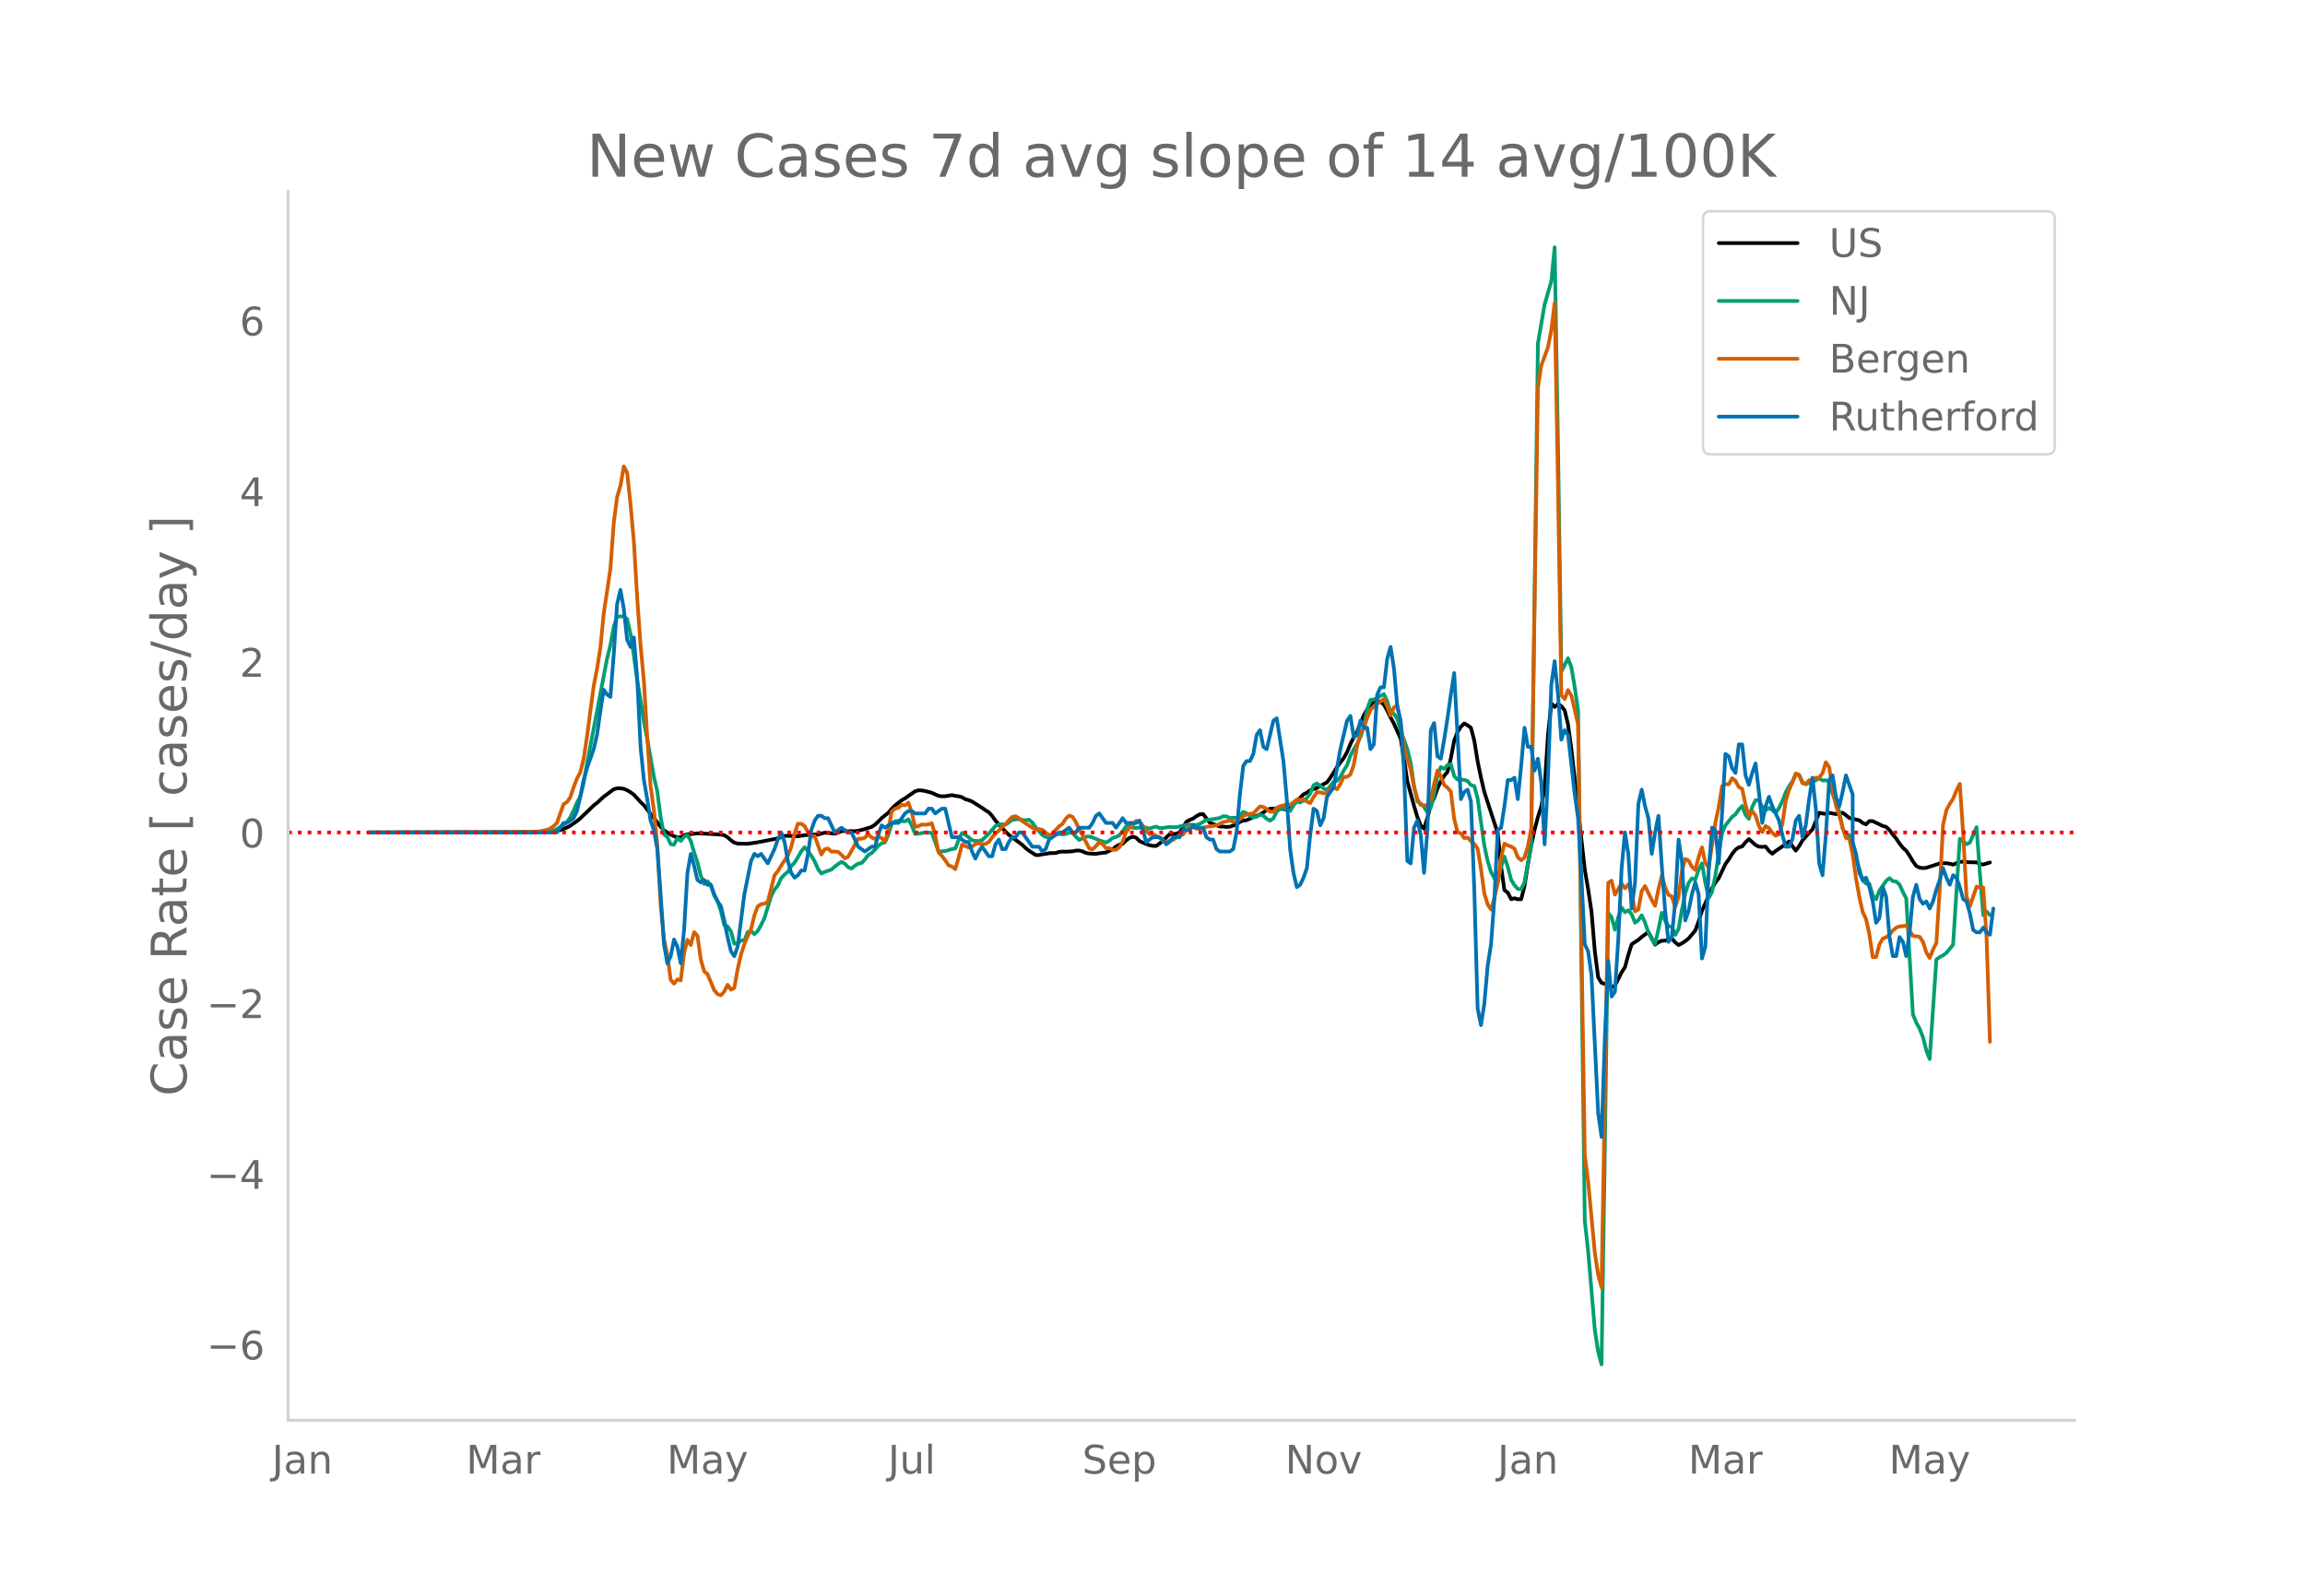 <svg height="864" viewBox="0 0 936 648" width="1248" xmlns="http://www.w3.org/2000/svg" xmlns:xlink="http://www.w3.org/1999/xlink"><defs><style>*{stroke-linecap:butt;stroke-linejoin:round}</style></defs><g id="figure_1"><path d="M0 648h936V0H0z" style="fill:#fff" id="patch_1"/><g id="axes_1"><path d="M117 576.72h725.4V77.76H117z" style="fill:none" id="patch_2"/><path clip-path="url(#p21efb1246c)" d="m149.973 338.045 67.985-.139 6.798-.325 1.36-.177 1.36-.31 2.719-1.038 1.36-.725 2.72-1.897 1.359-1.119 5.439-5.229 1.36-1.062 2.719-2.495 4.079-3.033 1.36-.4 1.36.044 1.359.176 1.36.566 1.36.823 1.359.998 2.72 2.955 1.36 1.327 2.719 3.54 2.719 3.374 1.36 1.848 1.36 1.415 2.719 1.7 1.36.705 1.36.48 1.359-.067 1.36-.726 1.36-.499 1.359-.044 2.72-.325 5.438.258 4.08.263 1.359.263 1.36.84 1.36 1.195 1.359.96 1.36.398 4.079.08 4.079-.612 8.158-1.597 2.72-.997 1.36-.05 4.078.207 2.72-.47 2.72-.125 1.359-.137 1.36.02 2.719-.757 4.079.398 1.36-.392 1.36-.647 1.36-.045 1.359.122 1.36-.086 1.36.053 1.359-.178 2.72-.703 2.719-.845 1.36-.907 1.36-1.256 1.359-1.411 2.72-2.189 1.359-1.585 1.36-1.367 2.719-2.144 1.36-.774 4.079-2.853 1.36-.393 1.36.053 1.359.243 2.72.719 2.719 1.24 1.36.172 1.36-.019 2.719-.46 1.36.319 1.359.144 1.36.405 1.36.803 1.359.365 1.36.554 4.079 2.57 1.36.996 1.36.8 1.359 1.481 1.36 1.942 4.079 4.464 1.36 1.292 5.438 4.07 1.36 1.277 1.36 1.088 2.719 1.763 1.36.01 1.36-.331 1.36-.128 1.359-.295 2.72-.08 1.359-.442 1.36-.136 1.36.047 2.719-.147 1.36-.28 1.36-.047 1.359.358 1.36.625 1.36.232 2.719.15 1.36-.258 2.719-.3 2.72-1.33 1.359-1.115 1.36-.721 1.36-.388 1.359-1.337 1.36-1.042 1.36-.524 1.359.421 1.36 1.361 1.36.672 2.719 1.04 1.36.26 1.36.026 1.359-.964 1.36-1.134 2.72-2.666 2.718-.166 1.36-.62 1.36-1.93 1.36-2.298 1.36-.79 1.359-.52 1.36-.993 1.36-.769 1.36-.088 2.718 3.501 4.08 1.574 1.36-.003 1.359.155 1.36-.094 2.72-.95 1.359-1.01 1.36-.526 1.36-.144 2.719-1.279 1.36-.453 1.359-.623 1.36-.758 1.36-1.091 1.36-.46 1.359-.074 2.72.156 1.359-.025 1.36.365 1.36-.5 1.359-1.691 2.72-2.68 1.36-1.393 1.359-.704 1.36-.936 2.719-.927 1.36-.857 2.719-1.461 1.36-1.812 2.72-4.403 2.718-3.626 1.36-2.404 1.36-3.274 1.36-2.73 1.36-2.368 2.719-6.596 1.36-2.411 1.36-1.833 1.359-1.11 1.36-.38 1.36.193 1.359 1.205 1.36 2.391 1.36 2.822 1.359 2.522 2.72 6.023 1.36 8.26 1.359 9.083 2.72 10.003 1.359 4.539 1.36 3.423 1.36 1.314 1.359-4.425 1.36-5.339 1.36-2.679 1.36-3.862 1.359-2.875 1.36-2.296 1.36-1.59 1.359-5.505 1.36-7.233 1.36-3.486 1.359-2.109 1.36-1.363 1.36.783 1.36.997 1.359 5.22 1.36 8.43 1.36 6.62 1.359 5.82 5.439 16.684 1.36 13.562 1.36 9.602 1.359 1.012 1.36 2.659 1.36-.375 1.359.416 1.36-.011 1.36-5.382 1.359-8.817 1.36-7.66 1.36-6.279 1.36-5.26 1.359-4.28 1.36-7.455 1.36-21.43 1.359-13.004 1.36 1.51 1.36-1.23 1.359.862 1.36 1.748 1.36 5.758 1.36 9.968 5.438 48.94 1.36 7.948 1.36 9.007 1.359 16.171 1.36 10.605 1.36 2.2 1.36.482 1.359-.467 1.36 1.798 1.36-.647 2.719-5.396 1.36-2.124 1.359-4.982 1.36-4.309 2.72-1.8 1.359-1.187 2.72-1.967 2.719 5.1 1.36-.995 1.359-.575 1.36-.052 1.36-.538 1.36-.336 1.359 1.582 1.36 1.074 1.36-.681 1.359-.878 1.36-1.085 2.719-3.23 1.36-3.708 1.36-4.31 4.078-9.145 1.36-2.336 1.36-1.748 2.72-5.757 1.359-1.89 1.36-2.19 1.36-1.745 1.36-.962 1.359-.358 1.36-1.689 1.36-1.313 2.719 2.412 1.36.672 1.359.086 1.36-.117 1.36 1.743 1.36 1.17 1.359-1.125 2.72-1.834 2.719-2.037 2.719 3.726 1.36-1.801 1.36-2.313 2.719-3.102 1.36-1.385 2.719-6.773 1.36.303 1.36.138 1.359-.402 2.72.498 2.719-.557 1.36.993 1.36 1.144 4.078.948 1.36 1.059 1.36.572 1.36-1.316 1.36.018 4.078 1.967 1.36.355 1.36 1.302 1.36 1.855 1.359 1.552 1.36 2.07 1.36 1.697 1.36 1.233 1.359 2.022 1.36 2.294 1.36 1.877 1.359.656 1.36.208 1.36-.15 4.078-1.309 1.36-.466 2.72-.07 1.36.197 1.359.383 2.72-1.155 1.359-.027 2.72.218 2.719.033 1.36.612 1.36.264 2.719-.82h0" style="fill:none;stroke:#000;stroke-linecap:round;stroke-width:1.5" id="line2d_1"/><path clip-path="url(#p21efb1246c)" d="m149.973 338.04 67.985-.098 4.079-.227 1.36-.187 1.36-.32 1.359-.474 2.72-1.772 1.359-1.1 1.36-1.927 1.36-2.787 1.36-3.15 1.359-2.579 1.36-5.418 1.36-7.823 8.157-42.716 1.36-5.523 1.36-7.427 1.36-4.138 2.719-.113 1.36 1.152 1.36 6.005 1.359 8.844 1.36 10.066 1.36 7.745 1.36 9.031 1.359 6.939 2.72 15.472 1.359 5.834 1.36 10.564 1.36 6.92 1.359.998 1.36 2.964 1.36.229 1.36-2.771 1.359 1.228 1.36-1.674 1.36-.709 1.359 2.365 1.36 4.64 1.36 4.144 1.359 5.35 1.36 3.367 1.36-1.1 1.36 1.713 1.359 4.112 1.36 2.152 1.36 4.116 1.359 5.699 1.36.51 1.36 2.081 1.359 4.945 1.36-.058 1.36-1.254 1.36.046 1.359-3.434 1.36-.37 1.36 1.186 1.359-1.272 1.36-2.394 1.36-2.86 2.719-8.862 1.36-2.661 1.36-1.716 1.359-2.95 1.36-1.453 1.36-1.133 1.359-2.353 1.36-1.34 1.36-2.219 1.359-2.44 1.36-1.622 1.36 1.529 1.36 1.946 1.359 2.251 1.36 3.114 1.36 1.837 1.359-.643 2.72-.95 1.359-1.196 1.36-1.04 1.36-.883 1.36.689 1.359 1.463 1.36.551 1.36-1.138 1.359-.842 1.36-.273 1.36-1.447 1.359-1.837 1.36-.733 1.36-1.397 1.36-1.57 1.359-1.026 1.36-.354 1.36-3.185 1.359-4.385 1.36-1.043 1.36-.125 2.719.19 1.36-.851 1.36 2.56 1.359 3.394 1.36-.124 2.719-.456 2.72.14 2.719 7.61 2.72-.24 1.359-.332 1.36-.494 1.36-.169 1.359-3.493 1.36-2.815 1.36.749 1.359.995 1.36 1.18 1.36.27 1.36.035 1.359-.342 2.72-2.588 2.719-3.177 1.36-.633 1.359-.034 1.36.154 2.72-1.94 1.359-.218 1.36-.09 1.36.335 1.359.125 1.36-.229 1.36 1.169 1.359 1.968 2.72 3.09 1.36.75 1.359.157 2.72-1.276 1.359-.063 1.36.185 1.36-.184 1.359-.503 1.36.05 1.36 1.522 1.36 1.346 1.359-.601 1.36-.725 1.36-.061 1.359.394 2.72 1.166 2.719.894 1.36-.764 1.36-1.083 1.359-.42 1.36-.683 1.36-1.65 1.359-1.987 1.36-.19 1.36.776 1.359.09 2.72-.252 1.36.114 1.359.406 1.36-.52 1.36-.292 1.359.555 1.36-.018 1.36-.239 1.36-.125 2.718.091 4.08-.997 1.36-.08 2.719.138 1.36-.4 2.719-1.688 1.36-.072 4.079-.673 1.36-.724 1.359.085 1.36.665 1.36-.153 1.36.068 1.359-.94 1.36-1.499 1.36.613 1.359.98 1.36.655 1.36-.24 1.359-.913 1.36.492 1.36 1.242 1.36.744 1.359-.933 1.36-2.721 1.36-1.19 1.359-.233 1.36.404 1.36.762 1.359-2.325 1.36-1.566 1.36.408 1.36-.729 1.359-1.015 1.36-1.841 1.36-3.386 1.359-.737 2.72 2.005 1.359.784 2.72-3.507 1.36-.34 1.359-1.62 1.36-2.549 1.36-2.153 1.359-3.902 1.36-2.54 1.36-2.237 1.359-2.88 1.36-3.985 1.36-7.182 1.36-3.822 1.359-.16 1.36-.574 1.36-.983 1.359-.641 1.36 2.944 1.36 4.703 1.359.335 1.36 2.054 1.36 4.62 2.719 7.687 1.36 5.544 1.36 9.3 1.359 6.38 1.36.936 1.36 1.32 1.359 2.22 1.36-1.93 1.36-5.065 1.36-7.897 1.359-3.527 1.36.733 1.36-1.545 1.359-.38 1.36 4.869 1.36 1.391 1.359-.072 1.36.241 1.36.428 1.36 1.686 1.359.38 1.36 4.99 2.719 19.177 1.36 6.31 1.36 4.445 1.359 2.557 1.36 1.852 1.36-6.567 1.36-4.118 1.359 4.154 1.36 5.257 1.36 2.185 1.359 1.523 1.36.143 1.36-2.89 2.719-15.22 2.72-203.525 2.718-15.837 2.72-9.43 1.36-13.781 1.36 80.61 1.359 91.681 2.72-5.42 1.36 3.734 1.359 8.004 1.36 9.523 2.719 207.19 1.36 12.22 2.719 32.07 1.36 8.83 1.36 5.158 1.36-87.99 1.359-95.289 1.36 1.648 1.36 5.116 1.359-5.03 1.36-3.941 1.36 1.863 1.359-.76 1.36 1.614 1.36 3.437 1.36-1.049 1.359-1.978 1.36 2.997 1.36 3.991 1.359 2.66 1.36 1.923 1.36-5.904 1.359-6.682 1.36 3.21 1.36 2.311 1.36.118 1.359 3.32 1.36-2.377 1.36-7.803 1.359-6.598 1.36-4.278 1.36-1.905 1.359.59 1.36-4.045 1.36-2.61 1.36 7.867 1.359 6.206 1.36-2.49 1.36-6.626 1.359-9.023 1.36-8.115 1.36-3.243 2.719-3.465 1.36-1.021 1.36-1.953 1.359-1.46 1.36 3.637 1.36 1.557 1.359-4.751 1.36-2.781 1.36-.034 1.359 2.82 1.36 1.356 1.36-1.011 1.36.922 1.359 1.146 1.36-1.998 1.36-2.761 1.359-3.587 1.36-2.494 1.36-1.915 1.359-2.812 1.36.101 1.36 2.884 1.36.916 1.359-.6 1.36-.176 2.719-1.724 1.36.967 1.36-.081 1.359.477 1.36 4.994 2.72 7.258 1.359 6.7 1.36 2.902 1.36-.082 5.438 18.367 1.36 1.3 1.36.155 1.36 4.634 1.359 1.632 1.36-3.587 2.719-3.927 1.36-1.081 1.36 1.224 1.359.145 1.36 1.24 1.36 2.994 1.36 2.655 2.718 47.103 1.36 3.27 1.36 2.505 1.36 3.457 1.36 5.339 1.359 3.533 2.72-40.405 1.36-.997 1.359-.723 1.36-1.023 2.719-3.29 2.72-42.96 1.359.811 1.36 1.35 1.36-.665 2.719-6.248 1.36 18.643 1.36 17.094 1.359-1.481 1.36 1.451h0" style="fill:none;stroke:#009e73;stroke-linecap:round;stroke-width:1.5" id="line2d_2"/><path clip-path="url(#p21efb1246c)" d="m149.973 338.04 59.827-.095 5.438-.133 4.08-.247 2.719-.588 1.36-.53 1.36-.93 1.359-1.233 2.72-7.7 1.359-.872 1.36-1.878 1.36-4.077 1.36-3.585 1.359-2.522 1.36-5.462 1.36-8.97 2.719-20.578 1.36-6.998 1.359-8.478 1.36-13.958 2.72-18.226 1.359-18.624 1.36-10.564 1.36-4.57 1.359-7.852 1.36 2.617 1.36 12.745 1.359 15.077 1.36 22.93 1.36 19.23 1.36 14.585 1.359 22.758 1.36 20.065 1.36 9.71 1.359 13.75 1.36 24.542 1.36 13.977 1.359 6.449 1.36 10.07 1.36 1.536 1.36-1.706 1.359.379 1.36-10.943 1.36-5.52 1.359 2.087 1.36-5.177 1.36 1.46 1.359 9.615 1.36 4.818 1.36 1.137 2.719 6.506 1.36 1.63 1.36.437 1.359-1.517 1.36-2.712 1.36 1.972 1.359-.74 1.36-7.548 1.36-6.03 1.36-4.116 1.359-3.3 1.36-2.826 1.36-5.614 1.359-3.66 1.36-.892 1.36-.19 1.359-.777 2.72-10.753 1.36-1.67 1.359-2.275 2.72-4.078 1.359-3.394 1.36-5.576 1.36-3.964 1.359.057 1.36.91 1.36 2.485 1.36 1.84 1.359-.285 2.72 7.491 1.359-2.124 1.36-.284 1.36 1.232 1.359-.038 1.36.152 1.36 1.195 1.36 1.441 1.359-.645 4.079-7.34 1.36.02 1.36-.417 1.359-1.442 1.36 1.328 1.36.607 1.36-.816 1.359.455 1.36 1.423 1.36-4.59 1.359-7.624 1.36-1.119 1.36-.398 1.359-1.176 1.36.228 1.36-1.12 1.36 4.06 1.359 5.84 1.36-.36 1.36-.664 1.359.095 1.36-.114 1.36-.512 1.359 4.855 1.36 7.018 1.36 1.384 1.36 1.82 1.359 2.05 1.36.473 1.36 1.043 1.359-4.646 1.36-5.273 2.719 1.138 1.36-.341 1.36-1.024 1.36-.398 1.359.379 1.36-.057 1.36-.797 1.359-1.877 1.36-1.555 1.36-1.1 1.359-1.67 1.36-1.023 1.36-1.612 1.36-1.328 1.359-.285 1.36.778 1.36 1.195 4.078 2.693 1.36.569 1.36-.019 1.36.322 2.719 2.2 1.36-.569 1.36-1.63 1.359-1.423 1.36-.986 1.36-2.143 1.359-1.233 1.36.474 1.36 2.124 1.36 2.997 1.359 2.37 2.72 5.33 1.359.398 1.36-1.29 1.36-1.63 1.359.777 1.36 1.65 1.36-.038 1.36.74 1.359-.02 1.36-1.024 1.36-2.294 1.359-3.926 1.36-1.707 1.36-.872 1.359-1.935 1.36.247 1.36 1.706 1.36 2.106 1.359 1.346 1.36.02 1.36.644 1.359.853 1.36 1.176 1.36.588 1.36-.664 1.359-.246 2.72-2.03 1.359-.208 1.36-1.935 1.36-1.479 2.719 1.005 1.36.171 2.719-.872 2.72-.36 1.359-.266 2.72-1.309 2.719-.607 1.36.455 1.36.19 2.718-2.465 1.36-.645 1.36-.285 1.36-.151 2.719-2.845 1.36.227 1.36.854 1.36 1.1 1.359-.02 1.36-1.63 1.36-.588 1.359-.342 1.36-.512 1.36.323 2.719-2.181 2.72-.114 1.359.891 1.36.664 1.36-2.446 1.359-2.03 1.36.076 1.36.398 1.359-.018 1.36-1.821 1.36-.607 1.36.815 1.359-2.143 1.36-2.882 1.36-.02 1.359-.948 1.36-3.944 1.36-7.606 1.359-5.5 1.36-1.687 1.36-4.21 1.36-3.244 1.359-1.555 4.079-2.902 1.36 3.035 1.36 3.66 1.359-3.319 1.36-.796 1.36 7.055 1.36 9.862 1.359 4.95 1.36 4.134 1.36 7.245 1.359 4.78 1.36 2.389 1.36.208 1.359-.17 1.36-2.428 1.36-6.145 1.36-5.443 1.359 2.295 1.36 3.566 1.36 1.119 1.359 1.574 1.36 11.113 1.36 5.425 1.359.398 1.36 1.953 1.36-.19 1.36 1.442 1.359 1.119 1.36 1.896 1.36 8.307 1.359 9.9 1.36 4.438 1.36 2.086 1.359-4.532 1.36-6.202 1.36-10.298 1.36-5.747 1.359.74 1.36.493 1.36.853 1.359 3.49 1.36 1.214 1.36-1.1 1.359-4.514 1.36-7.358 2.72-178.692 1.359-9.199 2.72-7.396 1.359-7.017 1.36-11.02 1.36 73.681 1.359 85.648 1.36 1.48 1.36-3.623 1.36 2.238 2.718 11.72 2.72 174.937 1.36 10.602 2.719 29.055 1.36 8.933 1.36 5.082 1.36-77.568 1.359-86.786 1.36-.815 1.36 5.651 2.719-4.532 1.36 1.991 1.359-1.593 1.36 3.622 1.36 7.302 1.36-.74 1.359-7.529 1.36-1.991 2.719 5.69 1.36 2.332 1.36-6.695 1.359-5.632 1.36 4.798 1.36 3.091 1.36.664 1.359 4.362 1.36-4.305 1.36-10.26 1.359-5.064 1.36.664 1.36 2.56 1.359 1.233 1.36-5.235 1.36-3.926 1.36 6.316 1.359 1.859 2.72-18.15 1.359-6.43 1.36-8.401 1.36-.873 1.359.095 1.36-2.484 1.36 1.043 1.36 2.56 1.359.683 1.36 6.486 1.36 4.647 1.359-2.049 1.36 1.783 1.36 4.21 1.359 2.504 1.36-2.447 1.36.797 1.36 1.915 1.359 1.214 1.36-.569 1.36-4.115 1.359-9.37 1.36-4.513 1.36-3.091 1.359-3.604 1.36.55 1.36 3.395 1.36.303 1.359-1.517 1.36.209 1.36-1.214 1.359-.076 1.36-1.783 1.36-4.419 1.359 2.01 1.36 9.313 1.36 6.24 1.36 3.906 1.359 5.235 1.36 4.02 1.36.228 1.359 6.486 1.36 9.654 1.36 7.624 1.359 6.087 1.36 2.864 1.36 6.183 1.36 9.312 1.359-.076 1.36-5.158 1.36-2.333 1.359-.55 1.36-1.024 1.36-1.707 1.359-1.138 1.36-.531 1.36-.095 1.36-.247 2.718 4.173 2.72.398 1.36 2.067 1.36 4.249 1.359 2.275 1.36-3.394 1.36-2.693 1.36-21.697 1.359-26.286 1.36-5.955 1.36-2.541 1.359-2.049 1.36-3.394 1.36-2.694 1.359 19.971 1.36 25.698 1.36 4.097 2.719-8.023 1.36.323 1.36.057 1.359 20.463 1.36 42.16h0" style="fill:none;stroke:#d55e00;stroke-linecap:round;stroke-width:1.5" id="line2d_3"/><path clip-path="url(#p21efb1246c)" d="M149.973 338.04h76.143l2.72-3.864h1.359l2.72-1.932 1.36-2.898 1.359-5.796 1.36-6.761 1.36-4.83 2.719-7.727 1.36-5.796 1.359-9.66 1.36-8.693 1.36 1.932 1.36.966 1.359-17.387 1.36-20.285 1.36-5.795 1.359 7.727 1.36 12.557 1.36 2.898 1.359-3.864 1.36 16.421 1.36 28.013 1.36 13.523 1.359 7.727 1.36 8.694 1.36 3.863 1.359 7.728 1.36 18.353 1.36 20.285 1.359 7.727 1.36-2.898 1.36-6.761 1.36 2.897 1.359 6.762 1.36-13.523 1.36-23.183 1.359-7.727 1.36 4.83 1.36 5.795 1.359.966 1.36-.966 1.36 1.932h1.36l1.359 3.864 1.36 2.898 1.36 1.932 1.359 5.795 1.36 6.762 1.36 5.795 1.359 1.932 1.36-3.864 2.72-21.25 2.719-13.523 1.36-2.898 1.359.966 1.36-.966 2.719 3.864 2.72-5.796 1.36-3.864 1.359-2.898 1.36 3.864 1.36 7.728 1.359 4.83 1.36 1.931 1.36-.966 1.359-1.932h1.36l1.36-6.761 1.36-9.66 1.359-3.863 1.36-1.932h1.36l1.359.966h1.36l2.719 5.795 2.72-1.931 2.719 1.931h1.36l2.719 5.796 2.72 1.932 2.719-1.932h1.36l1.36-4.83 1.359-3.863 1.36.966 2.719-1.932h2.72l2.719-3.864 1.36-.966h1.36l1.359.966h4.079l1.36-1.932h1.36l1.359 1.932 2.72-1.932h1.36l2.719 11.591h2.719l2.72 1.932h1.359l1.36 3.864 1.36 2.898 1.36-2.898 1.359-1.932 2.72 3.864h1.359l1.36-4.83 1.36-1.932 1.359 3.864h1.36l1.36-2.898 1.36-1.932h1.359l1.36-1.932h1.36l4.078 5.796h2.72l1.36 1.932 1.36-.966 1.359-3.864 4.079-2.898h1.36l2.719-1.931 1.36 1.931h1.36l1.36-1.931h4.078l1.36-1.932 1.36-2.898 1.36-.966 2.719 3.864h2.72l1.359 1.932 2.72-3.864 1.359 1.932h4.079l1.36-.966 1.36 3.863 1.36 4.83 2.719-1.932h2.719l1.36.966 1.36 1.932 1.36-.966 1.359-1.932h2.72l1.359-2.898h2.72l1.359-1.931 1.36.966h2.72l1.359 3.863 1.36.966h1.36l1.359 3.864 1.36.966h4.079l1.36-.966 1.36-6.762 1.359-15.455 1.36-11.59 1.36-1.933h1.359l1.36-2.898 1.36-7.727 1.359-1.932 1.36 6.762 1.36.966 2.719-11.592 1.36-.966 2.719 17.387 1.36 15.455 1.36 20.285 1.359 9.66 1.36 5.795 1.36-.966 1.36-2.898 1.359-3.863 1.36-13.524 1.36-10.625 1.359.966 1.36 5.796 1.36-2.898 1.359-8.694 2.72-3.863 2.719-15.455 2.72-11.592 1.359-1.932 1.36 8.694 1.36-.966 1.359-5.796 1.36 2.898h1.36l1.36 8.694 1.359-1.932 1.36-20.285 1.36-2.898h1.359l1.36-11.591 1.36-4.83 1.359 8.694 1.36 15.455 1.36 5.795 1.36 20.285 1.359 36.706 1.36.966 1.36-14.49 1.359-2.897 1.36 5.795 1.36 15.455 1.359-17.387 1.36-40.569 1.36-2.898 1.36 13.523 1.359.966 1.36-7.727 1.36-8.694 1.359-9.659 1.36-8.693 2.719 51.194 1.36-2.898 1.36-.965 1.36 4.83 1.359 35.739 1.36 48.297 1.36 6.761 1.359-8.693 1.36-15.455 1.36-8.693 1.359-18.353 1.36-28.013 1.36-.965 1.36-8.694 1.359-10.625h1.36l1.36-.966 1.359 8.693 1.36-13.523 1.36-15.455 1.359 7.728h1.36l1.36 9.659 1.36-4.83 1.359 9.66 1.36 25.114 1.36-27.046 1.359-37.672 1.36-9.66 1.36 13.524 1.359 18.353 1.36-3.864 1.36 1.932 2.719 24.148 1.36 9.66 1.36 24.148 1.359 27.047 1.36 2.897 1.36 9.66 2.719 56.024 1.36 9.66 1.36-40.57 1.359-30.91 1.36 14.49 1.36-1.933 1.359-21.25 1.36-28.978 1.36-14.49 1.359 8.694 1.36 22.216 1.36-10.625 1.36-31.876 1.359-5.795 1.36 6.761 1.36 4.83 1.359 14.489 1.36-8.694 1.36-6.761 1.359 20.285 1.36 18.352 1.36 12.558 1.36-1.932 1.359-14.49 1.36-25.114 1.36 8.694 1.359 24.148 1.36-3.864 1.36-6.761 1.359-4.83 1.36 4.83 1.36 26.08 1.36-4.83 1.359-30.91 1.36-17.386 1.36.965 1.359 13.524 1.36-20.285 1.36-24.149 1.359.966 1.36 4.83 1.36 1.932 1.36-11.591h1.359l1.36 12.557 1.36 3.864 1.359-4.83 1.36-3.864 1.36 11.591 1.359 12.558 1.36-6.762 1.36-3.864 1.36 3.864 2.718 5.796 1.36 5.795 1.36 4.83h1.36l1.36-2.898 1.359-7.727 1.36-1.932 1.36 8.693 1.36-4.83 1.359-10.625 1.36-8.693 1.36 12.557 1.359 22.217 1.36 4.83 1.36-16.422 1.359-22.216 1.36-1.932 1.36 8.693 1.36 3.864 1.359-5.796 1.36-6.761 2.719 7.727v19.32l1.36 4.829 1.36 7.727 1.359 2.898 1.36-.966 1.36 3.864 1.36 5.796 1.359 8.693 1.36-1.932 1.36-12.557 1.359 3.864 1.36 16.42 1.36 7.728h1.359l1.36-7.727 1.36 1.932 1.36 5.795 1.359-9.66 1.36-14.488 1.36-4.83 1.359 5.796 1.36 1.932 1.36-.966 1.359 2.897 1.36-2.897 1.36-4.83 1.36-3.864 1.359-4.83 1.36 3.864 1.36 2.898 1.359-3.864 1.36.966 1.36 3.864 1.359 4.83 1.36.966 1.36 4.83 1.36 6.76 1.359.967h1.36l1.36-1.932 1.359 1.932 1.36.966 1.36-10.626h0" style="fill:none;stroke:#0072b2;stroke-linecap:round;stroke-width:1.5" id="line2d_4"/><path clip-path="url(#p21efb1246c)" d="M117 338.04h725.4" style="fill:none;stroke:red;stroke-dasharray:1.5,2.475;stroke-dashoffset:0;stroke-width:1.5" id="line2d_5"/><path d="M117 576.72V77.76" style="fill:none;stroke:#d3d3d3;stroke-linecap:square;stroke-linejoin:miter;stroke-width:1.25" id="patch_3"/><path d="M117 576.72h725.4" style="fill:none;stroke:#d3d3d3;stroke-linecap:square;stroke-linejoin:miter;stroke-width:1.25" id="patch_4"/><g id="matplotlib.axis_1"><g id="xtick_1"><g style="fill:#696969" transform="matrix(.16 0 0 -.16 110.446 598.378)" id="text_1"><defs><path d="M9.813 72.906h9.859V5.078q0-13.187-5-19.14-5-5.954-16.094-5.954h-3.75v8.297h3.078q6.531 0 9.219 3.672Q9.813-4.39 9.813 5.078z" id="DejaVuSans-74"/><path d="M34.281 27.484q-10.89 0-15.093-2.484-4.204-2.484-4.204-8.5 0-4.781 3.157-7.594 3.156-2.797 8.562-2.797 7.485 0 12 5.297 4.516 5.297 4.516 14.078v2zm17.922 3.72V0H43.22v8.297Q40.14 3.328 35.547.953q-4.594-2.375-11.234-2.375-8.391 0-13.36 4.719Q6 8.016 6 15.922q0 9.219 6.172 13.906 6.187 4.688 18.437 4.688h12.61v.89q0 6.203-4.078 9.594-4.078 3.39-11.453 3.39-4.688 0-9.141-1.124-4.438-1.125-8.531-3.375v8.312q4.921 1.906 9.562 2.844 4.64.953 9.031.953 11.875 0 17.735-6.156 5.86-6.14 5.86-18.64z" id="DejaVuSans-97"/><path d="M54.89 33.016V0h-8.984v32.719q0 7.765-3.031 11.61-3.031 3.858-9.078 3.858-7.281 0-11.484-4.64-4.204-4.625-4.204-12.64V0H9.08v54.688h9.03v-8.5q3.235 4.937 7.594 7.374Q30.078 56 35.797 56q9.422 0 14.25-5.828 4.844-5.828 4.844-17.156z" id="DejaVuSans-110"/></defs><use xlink:href="#DejaVuSans-74"/><use x="29.492" xlink:href="#DejaVuSans-97"/><use x="90.771" xlink:href="#DejaVuSans-110"/></g></g><g id="xtick_2"><g style="fill:#696969" transform="matrix(.16 0 0 -.16 189.267 598.378)" id="text_2"><defs><path d="M9.813 72.906h14.703l18.593-49.61 18.703 49.61h14.704V0H66.89v64.016l-18.797-50h-9.907l-18.796 50V0H9.813z" id="DejaVuSans-77"/><path d="M41.11 46.297q-1.516.875-3.297 1.281Q36.03 48 33.89 48q-7.625 0-11.703-4.953-4.079-4.953-4.079-14.234V0H9.08v54.688h9.03v-8.5q2.844 4.984 7.375 7.39Q30.031 56 36.531 56q.922 0 2.047-.125 1.125-.11 2.484-.36z" id="DejaVuSans-114"/></defs><use xlink:href="#DejaVuSans-77"/><use x="86.279" xlink:href="#DejaVuSans-97"/><use x="147.559" xlink:href="#DejaVuSans-114"/></g></g><g id="xtick_3"><g style="fill:#696969" transform="matrix(.16 0 0 -.16 270.762 598.378)" id="text_3"><defs><path d="M32.172-5.078q-3.797-9.766-7.422-12.735-3.61-2.984-9.656-2.984H7.906v7.516h5.282q3.703 0 5.75 1.765Q21-9.766 23.483-3.219l1.61 4.094-22.11 53.813H12.5l17.094-42.766 17.093 42.766h9.516z" id="DejaVuSans-121"/></defs><use xlink:href="#DejaVuSans-77"/><use x="86.279" xlink:href="#DejaVuSans-97"/><use x="147.559" xlink:href="#DejaVuSans-121"/></g></g><g id="xtick_4"><g style="fill:#696969" transform="matrix(.16 0 0 -.16 360.592 598.378)" id="text_4"><defs><path d="M8.5 21.578v33.11h8.984V21.922q0-7.766 3.016-11.656 3.031-3.875 9.094-3.875 7.265 0 11.484 4.64 4.234 4.64 4.234 12.656v31h8.985V0h-8.984v8.406Q42.047 3.422 37.718 1q-4.313-2.422-10.032-2.422-9.421 0-14.312 5.86Q8.5 10.296 8.5 21.578zM31.11 56z" id="DejaVuSans-117"/><path d="M9.422 75.984h8.984V0H9.422z" id="DejaVuSans-108"/></defs><use xlink:href="#DejaVuSans-74"/><use x="29.492" xlink:href="#DejaVuSans-117"/><use x="92.871" xlink:href="#DejaVuSans-108"/></g></g><g id="xtick_5"><g style="fill:#696969" transform="matrix(.16 0 0 -.16 439.466 598.378)" id="text_5"><defs><path d="M53.516 70.516V60.89q-5.61 2.687-10.594 4-4.984 1.328-9.625 1.328-8.047 0-12.422-3.125t-4.375-8.89q0-4.845 2.906-7.313 2.907-2.453 11.016-3.97l5.953-1.218q11.031-2.11 16.281-7.406 5.25-5.297 5.25-14.172 0-10.61-7.11-16.078-7.093-5.469-20.812-5.469-5.172 0-11.015 1.172Q13.14.922 6.89 3.219v10.156q6-3.36 11.765-5.078 5.766-1.703 11.328-1.703 8.438 0 13.032 3.312 4.593 3.328 4.593 9.485 0 5.359-3.297 8.39-3.296 3.032-10.812 4.547L27.484 33.5q-11.03 2.188-15.968 6.875-4.922 4.688-4.922 13.047 0 9.672 6.812 15.234 6.813 5.563 18.766 5.563 5.14 0 10.453-.938 5.328-.922 10.89-2.765z" id="DejaVuSans-83"/><path d="M56.203 29.594v-4.39H14.891q.593-9.282 5.593-14.142 5-4.859 13.938-4.859 5.172 0 10.031 1.266 4.86 1.265 9.656 3.812v-8.5Q49.266.734 44.187-.344 39.11-1.422 33.892-1.422q-13.094 0-20.735 7.61-7.64 7.625-7.64 20.625 0 13.421 7.25 21.296Q20.016 56 32.328 56q11.031 0 17.453-7.11 6.422-7.093 6.422-19.296zm-8.984 2.64q-.094 7.36-4.125 11.75-4.032 4.407-10.672 4.407-7.516 0-12.031-4.25-4.516-4.25-5.203-11.97z" id="DejaVuSans-101"/><path d="M18.11 8.203v-29H9.077v75.484h9.031v-8.296q2.844 4.875 7.157 7.234Q29.594 56 35.594 56q9.968 0 16.187-7.906 6.235-7.907 6.235-20.797T51.78 6.484q-6.218-7.906-16.187-7.906-6 0-10.328 2.375-4.313 2.375-7.157 7.25zm30.578 19.094q0 9.906-4.079 15.547-4.078 5.64-11.203 5.64-7.14 0-11.218-5.64-4.079-5.64-4.079-15.547 0-9.906 4.078-15.547 4.079-5.64 11.22-5.64 7.124 0 11.202 5.64t4.078 15.547z" id="DejaVuSans-112"/></defs><use xlink:href="#DejaVuSans-83"/><use x="63.477" xlink:href="#DejaVuSans-101"/><use x="125" xlink:href="#DejaVuSans-112"/></g></g><g id="xtick_6"><g style="fill:#696969" transform="matrix(.16 0 0 -.16 521.872 598.378)" id="text_6"><defs><path d="M9.813 72.906h13.28l32.329-60.984v60.984h9.562V0h-13.28L19.39 60.984V0H9.813z" id="DejaVuSans-78"/><path d="M30.61 48.39q-7.22 0-11.422-5.64-4.204-5.64-4.204-15.453 0-9.813 4.172-15.453 4.188-5.64 11.453-5.64 7.188 0 11.375 5.655 4.203 5.672 4.203 15.438 0 9.719-4.203 15.406-4.187 5.688-11.375 5.688zm0 7.61q11.718 0 18.406-7.625 6.703-7.61 6.703-21.078 0-13.422-6.703-21.078-6.688-7.64-18.407-7.64-11.765 0-18.437 7.64-6.656 7.656-6.656 21.078 0 13.469 6.656 21.078Q18.844 56 30.609 56z" id="DejaVuSans-111"/><path d="M2.984 54.688H12.5L29.594 8.797l17.093 45.89h9.516L35.687 0H23.485z" id="DejaVuSans-118"/></defs><use xlink:href="#DejaVuSans-78"/><use x="74.805" xlink:href="#DejaVuSans-111"/><use x="135.986" xlink:href="#DejaVuSans-118"/></g></g><g id="xtick_7"><g style="fill:#696969" transform="matrix(.16 0 0 -.16 608.096 598.378)" id="text_7"><use xlink:href="#DejaVuSans-74"/><use x="29.492" xlink:href="#DejaVuSans-97"/><use x="90.771" xlink:href="#DejaVuSans-110"/></g></g><g id="xtick_8"><g style="fill:#696969" transform="matrix(.16 0 0 -.16 685.558 598.378)" id="text_8"><use xlink:href="#DejaVuSans-77"/><use x="86.279" xlink:href="#DejaVuSans-97"/><use x="147.559" xlink:href="#DejaVuSans-114"/></g></g><g id="xtick_9"><g style="fill:#696969" transform="matrix(.16 0 0 -.16 767.053 598.378)" id="text_9"><use xlink:href="#DejaVuSans-77"/><use x="86.279" xlink:href="#DejaVuSans-97"/><use x="147.559" xlink:href="#DejaVuSans-121"/></g></g></g><g id="matplotlib.axis_2"><g id="ytick_1"><g style="fill:#696969" transform="matrix(.16 0 0 -.16 83.912 552.03)" id="text_10"><defs><path d="M10.594 35.5h62.593v-8.297H10.594z" id="DejaVuSans-8722"/><path d="M33.016 40.375q-6.641 0-10.532-4.547-3.875-4.531-3.875-12.437 0-7.86 3.875-12.438 3.891-4.562 10.532-4.562 6.64 0 10.515 4.562 3.875 4.578 3.875 12.438 0 7.906-3.875 12.437-3.875 4.547-10.515 4.547zm19.578 30.922v-8.984q-3.719 1.75-7.5 2.671-3.782.938-7.5.938-9.766 0-14.922-6.594-5.14-6.594-5.875-19.922 2.875 4.25 7.219 6.516 4.359 2.266 9.578 2.266 10.984 0 17.36-6.672 6.374-6.657 6.374-18.125 0-11.235-6.64-18.032-6.641-6.78-17.672-6.78-12.657 0-19.344 9.687-6.688 9.703-6.688 28.109 0 17.281 8.204 27.563 8.203 10.28 22.015 10.28 3.719 0 7.5-.734t7.89-2.187z" id="DejaVuSans-54"/></defs><use xlink:href="#DejaVuSans-8722"/><use x="83.789" xlink:href="#DejaVuSans-54"/></g></g><g id="ytick_2"><g style="fill:#696969" transform="matrix(.16 0 0 -.16 83.912 482.726)" id="text_11"><defs><path d="M37.797 64.313 12.89 25.39h24.906zm-2.594 8.593H47.61V25.391h10.407v-8.203H47.609V0h-9.812v17.188H4.89v9.515z" id="DejaVuSans-52"/></defs><use xlink:href="#DejaVuSans-8722"/><use x="83.789" xlink:href="#DejaVuSans-52"/></g></g><g id="ytick_3"><g style="fill:#696969" transform="matrix(.16 0 0 -.16 83.912 413.422)" id="text_12"><defs><path d="M19.188 8.297h34.421V0H7.33v8.297q5.609 5.812 15.296 15.594 9.703 9.797 12.188 12.64 4.734 5.313 6.609 9 1.89 3.688 1.89 7.25 0 5.813-4.078 9.469-4.078 3.672-10.625 3.672-4.64 0-9.797-1.61-5.14-1.609-11-4.89v9.969Q13.767 71.78 18.938 73q5.188 1.219 9.485 1.219 11.328 0 18.062-5.672 6.735-5.656 6.735-15.125 0-4.5-1.688-8.531-1.672-4.016-6.125-9.485-1.218-1.422-7.765-8.187-6.532-6.766-18.453-18.922z" id="DejaVuSans-50"/></defs><use xlink:href="#DejaVuSans-8722"/><use x="83.789" xlink:href="#DejaVuSans-50"/></g></g><g id="ytick_4"><g style="fill:#696969" transform="matrix(.16 0 0 -.16 97.32 344.118)" id="text_13"><defs><path d="M31.781 66.406q-7.61 0-11.453-7.5Q16.5 51.422 16.5 36.375q0-14.984 3.828-22.484 3.844-7.5 11.453-7.5 7.672 0 11.5 7.5 3.844 7.5 3.844 22.484 0 15.047-3.844 22.531-3.828 7.5-11.5 7.5zm0 7.813q12.266 0 18.735-9.703 6.468-9.688 6.468-28.141 0-18.406-6.468-28.11-6.47-9.687-18.735-9.687-12.25 0-18.718 9.688-6.47 9.703-6.47 28.109 0 18.453 6.47 28.14Q19.53 74.22 31.78 74.22z" id="DejaVuSans-48"/></defs><use xlink:href="#DejaVuSans-48"/></g></g><g id="ytick_5"><use xlink:href="#DejaVuSans-50" style="fill:#696969" transform="matrix(.16 0 0 -.16 97.32 274.814)" id="text_14"/></g><g id="ytick_6"><use xlink:href="#DejaVuSans-52" style="fill:#696969" transform="matrix(.16 0 0 -.16 97.32 205.51)" id="text_15"/></g><g id="ytick_7"><use xlink:href="#DejaVuSans-54" style="fill:#696969" transform="matrix(.16 0 0 -.16 97.32 136.206)" id="text_16"/></g><g style="fill:#696969" transform="matrix(0 -.2 -.2 0 75.753 445.117)" id="text_17"><defs><path d="M64.406 67.281v-10.39q-4.984 4.64-10.625 6.922-5.64 2.296-11.984 2.296-12.5 0-19.14-7.64-6.641-7.64-6.641-22.094 0-14.406 6.64-22.047 6.64-7.64 19.14-7.64 6.345 0 11.985 2.296 5.64 2.297 10.625 6.938V5.609Q59.234 2.094 53.437.33q-5.78-1.75-12.218-1.75-16.563 0-26.094 10.124-9.516 10.14-9.516 27.672 0 17.578 9.516 27.703 9.531 10.14 26.094 10.14 6.531 0 12.312-1.734 5.797-1.734 10.875-5.203z" id="DejaVuSans-67"/><path d="M44.281 53.078v-8.5q-3.797 1.953-7.906 2.922-4.094.984-8.5.984-6.688 0-10.031-2.047-3.344-2.046-3.344-6.156 0-3.125 2.39-4.906 2.391-1.781 9.626-3.39l3.078-.688q9.562-2.047 13.593-5.781 4.032-3.735 4.032-10.422 0-7.625-6.032-12.078-6.03-4.438-16.578-4.438-4.39 0-9.156.86Q10.688.296 5.422 2v9.281q4.984-2.594 9.812-3.89 4.829-1.282 9.579-1.282 6.343 0 9.75 2.172 3.421 2.172 3.421 6.125 0 3.656-2.468 5.61-2.453 1.953-10.813 3.765l-3.125.735q-8.344 1.75-12.062 5.39-3.704 3.64-3.704 9.985 0 7.718 5.47 11.906Q16.75 56 26.811 56q4.97 0 9.36-.734 4.406-.72 8.11-2.188z" id="DejaVuSans-115"/><path d="M44.39 34.188q3.172-1.079 6.172-4.594 3-3.516 6.032-9.672L66.609 0H56l-9.313 18.703q-3.624 7.328-7.015 9.719-3.39 2.39-9.25 2.39h-10.75V0h-9.86v72.906h22.266q12.5 0 18.656-5.234 6.157-5.219 6.157-15.766 0-6.89-3.203-11.437-3.204-4.532-9.297-6.282zM19.673 64.797V38.922h12.406q7.125 0 10.766 3.297 3.64 3.297 3.64 9.687 0 6.39-3.64 9.64-3.64 3.25-10.766 3.25z" id="DejaVuSans-82"/><path d="M18.313 70.219V54.688h18.5v-6.985h-18.5V18.016q0-6.688 1.828-8.594 1.828-1.906 7.453-1.906h9.218V0h-9.218q-10.407 0-14.36 3.875-3.953 3.89-3.953 14.14v29.688H2.687v6.984h6.594V70.22z" id="DejaVuSans-116"/><path d="M8.594 75.984h20.703V69H17.578V-6.203h11.719v-6.984H8.594z" id="DejaVuSans-91"/><path d="M48.781 52.594v-8.407q-3.812 2.11-7.64 3.157-3.828 1.047-7.735 1.047-8.75 0-13.593-5.547-4.829-5.532-4.829-15.547 0-10.016 4.829-15.563 4.843-5.53 13.593-5.53 3.907 0 7.735 1.046 3.828 1.047 7.64 3.156V2.094Q45.016.344 40.984-.531q-4.015-.89-8.562-.89-12.36 0-19.64 7.765-7.266 7.765-7.266 20.953 0 13.375 7.343 21.031Q20.22 56 33.016 56q4.14 0 8.093-.86 3.953-.843 7.672-2.546z" id="DejaVuSans-99"/><path d="M25.39 72.906h8.297L8.297-9.28H0z" id="DejaVuSans-47"/><path d="M45.406 46.39v29.594h8.985V0h-8.985v8.203Q42.578 3.328 38.25.953q-4.313-2.375-10.375-2.375-9.906 0-16.14 7.906-6.22 7.922-6.22 20.813 0 12.89 6.22 20.797Q17.968 56 27.874 56q6.063 0 10.375-2.375 4.328-2.36 7.156-7.234zm-30.61-19.093q0-9.906 4.079-15.547 4.078-5.64 11.203-5.64 7.125 0 11.219 5.64 4.11 5.64 4.11 15.547 0 9.906-4.11 15.547-4.094 5.64-11.219 5.64-7.125 0-11.203-5.64-4.078-5.64-4.078-15.547z" id="DejaVuSans-100"/><path d="M30.422 75.984v-89.171H9.719v6.984H21.39V69H9.719v6.984z" id="DejaVuSans-93"/></defs><use xlink:href="#DejaVuSans-67"/><use x="69.824" xlink:href="#DejaVuSans-97"/><use x="131.104" xlink:href="#DejaVuSans-115"/><use x="183.203" xlink:href="#DejaVuSans-101"/><use x="244.727" xlink:href="#DejaVuSans-32"/><use x="276.514" xlink:href="#DejaVuSans-82"/><use x="343.746" xlink:href="#DejaVuSans-97"/><use x="405.025" xlink:href="#DejaVuSans-116"/><use x="444.234" xlink:href="#DejaVuSans-101"/><use x="505.758" xlink:href="#DejaVuSans-32"/><use x="537.545" xlink:href="#DejaVuSans-91"/><use x="576.559" xlink:href="#DejaVuSans-32"/><use x="608.346" xlink:href="#DejaVuSans-99"/><use x="663.326" xlink:href="#DejaVuSans-97"/><use x="724.605" xlink:href="#DejaVuSans-115"/><use x="776.705" xlink:href="#DejaVuSans-101"/><use x="838.229" xlink:href="#DejaVuSans-115"/><use x="890.328" xlink:href="#DejaVuSans-47"/><use x="924.02" xlink:href="#DejaVuSans-100"/><use x="987.496" xlink:href="#DejaVuSans-97"/><use x="1048.775" xlink:href="#DejaVuSans-121"/><use x="1107.955" xlink:href="#DejaVuSans-32"/><use x="1139.742" xlink:href="#DejaVuSans-93"/></g></g><g style="fill:#696969" transform="matrix(.24 0 0 -.24 238.224 71.76)" id="text_18"><defs><path d="M4.203 54.688h8.985l11.234-42.672 11.172 42.672h10.593l11.235-42.672 11.187 42.672h8.985L63.28 0H52.688L40.922 44.828 29.109 0H18.5z" id="DejaVuSans-119"/><path d="M8.203 72.906h46.875v-4.203L28.61 0H18.312L43.22 64.594H8.203z" id="DejaVuSans-55"/><path d="M45.406 27.984q0 9.766-4.031 15.125-4.016 5.375-11.297 5.375-7.219 0-11.25-5.375-4.031-5.359-4.031-15.125 0-9.718 4.031-15.093t11.25-5.375q7.281 0 11.297 5.375 4.031 5.375 4.031 15.093zm8.985-21.203q0-13.953-6.203-20.765Q42-20.797 29.203-20.797q-4.734 0-8.937.703-4.203.703-8.157 2.172v8.735q3.954-2.141 7.813-3.157 3.86-1.031 7.86-1.031 8.843 0 13.234 4.61 4.39 4.609 4.39 13.937v4.453q-2.781-4.844-7.125-7.234Q33.938 0 27.875 0 17.828 0 11.672 7.656q-6.156 7.672-6.156 20.328 0 12.688 6.156 20.344Q17.828 56 27.875 56q6.063 0 10.406-2.39 4.344-2.391 7.125-7.22v8.297h8.985z" id="DejaVuSans-103"/><path d="M37.11 75.984V68.5h-8.594q-4.828 0-6.72-1.953-1.874-1.953-1.874-7.031v-4.828h14.797v-6.985H19.922V0H10.89v47.703H2.297v6.984h8.594V58.5q0 9.125 4.25 13.297 4.25 4.187 13.468 4.187z" id="DejaVuSans-102"/><path d="M12.406 8.297h16.11v55.625l-17.532-3.516v8.985l17.438 3.515h9.86V8.296H54.39V0H12.406z" id="DejaVuSans-49"/><path d="M9.813 72.906h9.859V42.094L52.39 72.906h12.703L28.906 38.922 67.672 0H54.688L19.672 35.11V0h-9.86z" id="DejaVuSans-75"/></defs><use xlink:href="#DejaVuSans-78"/><use x="74.805" xlink:href="#DejaVuSans-101"/><use x="136.328" xlink:href="#DejaVuSans-119"/><use x="218.115" xlink:href="#DejaVuSans-32"/><use x="249.902" xlink:href="#DejaVuSans-67"/><use x="319.727" xlink:href="#DejaVuSans-97"/><use x="381.006" xlink:href="#DejaVuSans-115"/><use x="433.105" xlink:href="#DejaVuSans-101"/><use x="494.629" xlink:href="#DejaVuSans-115"/><use x="546.729" xlink:href="#DejaVuSans-32"/><use x="578.516" xlink:href="#DejaVuSans-55"/><use x="642.139" xlink:href="#DejaVuSans-100"/><use x="705.615" xlink:href="#DejaVuSans-32"/><use x="737.402" xlink:href="#DejaVuSans-97"/><use x="798.682" xlink:href="#DejaVuSans-118"/><use x="857.861" xlink:href="#DejaVuSans-103"/><use x="921.338" xlink:href="#DejaVuSans-32"/><use x="953.125" xlink:href="#DejaVuSans-115"/><use x="1005.225" xlink:href="#DejaVuSans-108"/><use x="1033.008" xlink:href="#DejaVuSans-111"/><use x="1094.189" xlink:href="#DejaVuSans-112"/><use x="1157.666" xlink:href="#DejaVuSans-101"/><use x="1219.189" xlink:href="#DejaVuSans-32"/><use x="1250.977" xlink:href="#DejaVuSans-111"/><use x="1312.158" xlink:href="#DejaVuSans-102"/><use x="1347.363" xlink:href="#DejaVuSans-32"/><use x="1379.15" xlink:href="#DejaVuSans-49"/><use x="1442.773" xlink:href="#DejaVuSans-52"/><use x="1506.396" xlink:href="#DejaVuSans-32"/><use x="1538.184" xlink:href="#DejaVuSans-97"/><use x="1599.463" xlink:href="#DejaVuSans-118"/><use x="1658.643" xlink:href="#DejaVuSans-103"/><use x="1722.119" xlink:href="#DejaVuSans-47"/><use x="1755.811" xlink:href="#DejaVuSans-49"/><use x="1819.434" xlink:href="#DejaVuSans-48"/><use x="1883.057" xlink:href="#DejaVuSans-48"/><use x="1946.68" xlink:href="#DejaVuSans-75"/></g><g id="legend_1"><path d="M694.75 184.5H831.2q3.2 0 3.2-3.2V88.96q0-3.2-3.2-3.2H694.75q-3.2 0-3.2 3.2v92.34q0 3.2 3.2 3.2z" style="fill:none;opacity:.8;stroke:#ccc;stroke-linejoin:miter" id="patch_5"/><path d="M697.95 98.718h32" style="fill:none;stroke:#000;stroke-linecap:round;stroke-width:1.5" id="line2d_6"/><g style="fill:#696969" transform="matrix(.16 0 0 -.16 742.75 104.317)" id="text_19"><defs><path d="M8.688 72.906h9.921V28.61q0-11.718 4.235-16.875 4.25-5.14 13.781-5.14 9.469 0 13.719 5.14 4.25 5.157 4.25 16.875v44.297H64.5V27.391q0-14.25-7.063-21.532-7.046-7.28-20.812-7.28-13.828 0-20.89 7.28-7.047 7.282-7.047 21.532z" id="DejaVuSans-85"/></defs><use xlink:href="#DejaVuSans-85"/><use x="73.193" xlink:href="#DejaVuSans-83"/></g><path d="M697.95 122.203h32" style="fill:none;stroke:#009e73;stroke-linecap:round;stroke-width:1.5" id="line2d_8"/><g style="fill:#696969" transform="matrix(.16 0 0 -.16 742.75 127.802)" id="text_20"><use xlink:href="#DejaVuSans-78"/><use x="74.805" xlink:href="#DejaVuSans-74"/></g><path d="M697.95 145.688h32" style="fill:none;stroke:#d55e00;stroke-linecap:round;stroke-width:1.5" id="line2d_10"/><g style="fill:#696969" transform="matrix(.16 0 0 -.16 742.75 151.287)" id="text_21"><defs><path d="M19.672 34.813V8.108H35.5q7.953 0 11.781 3.297 3.844 3.297 3.844 10.078 0 6.844-3.844 10.078-3.828 3.25-11.781 3.25zm0 29.984V42.828h14.61q7.218 0 10.75 2.703 3.546 2.719 3.546 8.282 0 5.515-3.547 8.25-3.531 2.734-10.75 2.734zm-9.86 8.11h25.204q11.28 0 17.375-4.688Q58.5 63.53 58.5 54.89q0-6.703-3.125-10.657-3.125-3.953-9.188-4.922 7.282-1.562 11.313-6.53 4.031-4.954 4.031-12.376 0-9.765-6.64-15.093Q48.25 0 35.984 0H9.812z" id="DejaVuSans-66"/></defs><use xlink:href="#DejaVuSans-66"/><use x="68.604" xlink:href="#DejaVuSans-101"/><use x="130.127" xlink:href="#DejaVuSans-114"/><use x="169.49" xlink:href="#DejaVuSans-103"/><use x="232.967" xlink:href="#DejaVuSans-101"/><use x="294.49" xlink:href="#DejaVuSans-110"/></g><path d="M697.95 169.173h32" style="fill:none;stroke:#0072b2;stroke-linecap:round;stroke-width:1.5" id="line2d_12"/><g style="fill:#696969" transform="matrix(.16 0 0 -.16 742.75 174.773)" id="text_22"><defs><path d="M54.89 33.016V0h-8.984v32.719q0 7.765-3.031 11.61-3.031 3.858-9.078 3.858-7.281 0-11.484-4.64-4.204-4.625-4.204-12.64V0H9.08v75.984h9.03V46.188q3.235 4.937 7.594 7.374Q30.078 56 35.797 56q9.422 0 14.25-5.828 4.844-5.828 4.844-17.156z" id="DejaVuSans-104"/></defs><use xlink:href="#DejaVuSans-82"/><use x="64.982" xlink:href="#DejaVuSans-117"/><use x="128.361" xlink:href="#DejaVuSans-116"/><use x="167.57" xlink:href="#DejaVuSans-104"/><use x="230.949" xlink:href="#DejaVuSans-101"/><use x="292.473" xlink:href="#DejaVuSans-114"/><use x="333.586" xlink:href="#DejaVuSans-102"/><use x="368.791" xlink:href="#DejaVuSans-111"/><use x="429.973" xlink:href="#DejaVuSans-114"/><use x="469.336" xlink:href="#DejaVuSans-100"/></g></g></g></g><defs><clipPath id="p21efb1246c"><path d="M117 77.76h725.4v498.96H117z"/></clipPath></defs></svg>